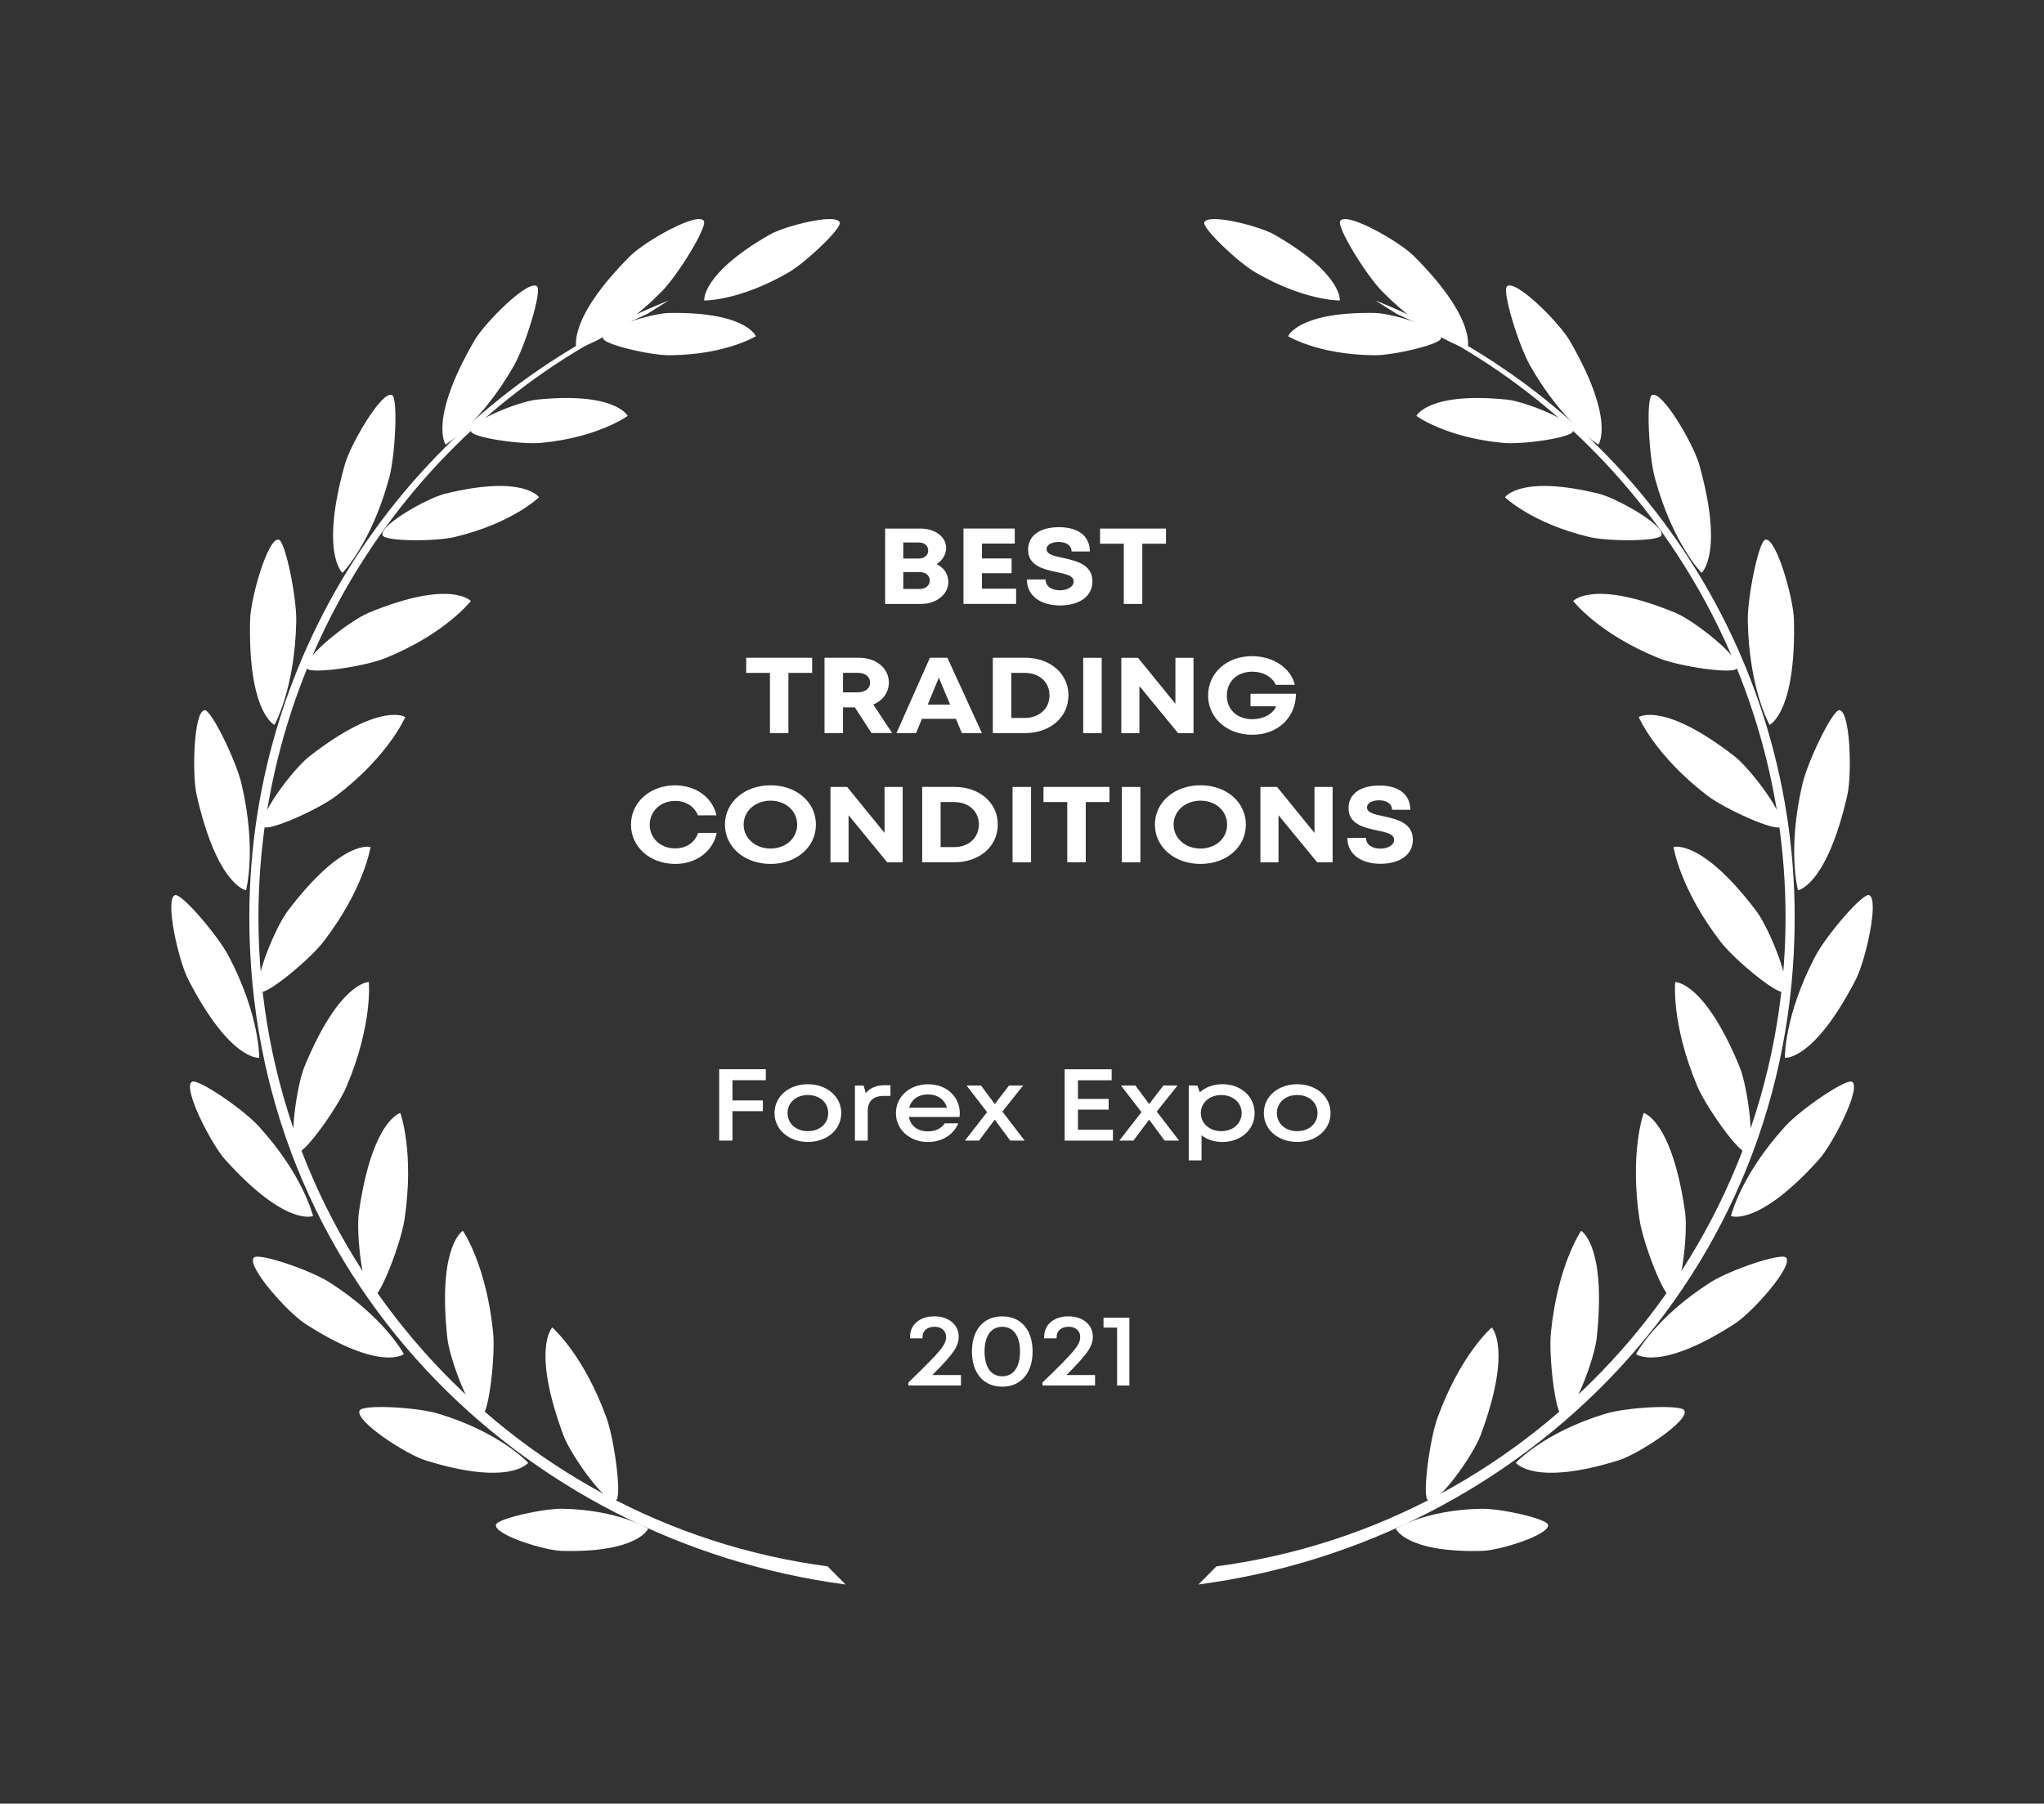 <?xml version="1.0" encoding="utf-8"?>
<!-- Generator: Adobe Illustrator 24.3.0, SVG Export Plug-In . SVG Version: 6.00 Build 0)  -->
<svg version="1.1" id="Layer_1" xmlns="http://www.w3.org/2000/svg" xmlns:xlink="http://www.w3.org/1999/xlink" x="0px" y="0px"
	 viewBox="0 0 427.63 377.43" style="enable-background:new 0 0 427.63 377.43;" xml:space="preserve">
<rect x="0" y="0" width="427.63" height="377.43" fill="#333333" stroke="none"/>
<style type="text/css">
	.st0{fill:#FFFFFF;}
	.st1{fill-rule:evenodd;clip-rule:evenodd;fill:#FFFFFF;}
</style>
<g>
	<g>
		<path class="st0" d="M139.88,62.88l-4.46,2.81c-47.89,21.4-81.35,70.58-81.35,126.28c0,69.41,51.96,126.92,119.07,135.81l3.77,3.8
			c-68.03-9.03-124.75-64.56-124.75-139.62C52.17,133.49,88.54,83.34,139.88,62.88z"/>
		<path class="st1" d="M135.61,319.89c0,0-6.18-3.93-17.88-4.16c-4.08-0.09-13.73,2.09-13.97,3.35c-0.4,2.09,10.11,5.36,13.7,5.46
			C133.52,324.99,135.61,319.89,135.61,319.89z"/>
		<path class="st1" d="M115.54,277.8c0,0,6.47,5.52,11.32,18.82c1.69,4.64,3.25,16.53,2.05,17.3c-1.99,1.28-9.49-9.45-11.02-13.52
			C111.12,282.2,115.54,277.8,115.54,277.8z"/>
		<path class="st1" d="M110.51,306.11c0,0-5.78-6.32-18.76-10.27c-4.53-1.38-15.9-1.99-16.52-0.67c-1.04,2.21,9.75,9.16,13.73,10.41
			C106.74,311.14,110.51,306.11,110.51,306.11z"/>
		<path class="st1" d="M96.85,257.56c0,0,4.89,7.1,6.32,21.27c0.5,4.94-0.92,16.86-2.26,17.27c-2.24,0.7-6.85-11.72-7.32-16.07
			C91.49,260.59,96.85,257.56,96.85,257.56z"/>
		<path class="st1" d="M84.5,283.37c0,0-4.03-7.68-15.6-15.04c-4.03-2.57-14.87-6.26-15.8-5.15c-1.55,1.85,7.17,11.51,10.7,13.8
			C79.62,287.2,84.5,283.37,84.5,283.37z"/>
		<path class="st1" d="M83.75,232.9c0,0,2.99,8.19,0.88,22.27c-0.73,4.91-5.02,16.03-6.42,16.07c-2.34,0.06-3.74-13.19-3.13-17.52
			C77.84,234.37,83.75,232.9,83.75,232.9z"/>
		<path class="st1" d="M65.49,254.47c0,0-2-8.52-11.37-18.79c-3.27-3.58-12.82-10.11-13.99-9.29c-1.95,1.36,4.1,13.07,6.95,16.25
			C59.84,256.83,65.49,254.47,65.49,254.47z"/>
		<path class="st1" d="M77.16,205.51c0,0,0.87,8.73-4.61,21.75c-1.91,4.54-8.79,14.11-10.15,13.77c-2.27-0.58-0.37-13.76,1.28-17.78
			C71.08,205.31,77.16,205.51,77.16,205.51z"/>
		<path class="st1" d="M54.23,221.36c0,0,0.16-8.78-6.37-21.25c-2.28-4.35-9.91-13.26-11.24-12.79c-2.22,0.78,0.75,13.75,2.73,17.59
			C48.19,222.1,54.23,221.36,54.23,221.36z"/>
		<path class="st1" d="M77.52,177.25c0,0-1.3,8.67-9.8,19.75c-2.96,3.87-11.95,11.23-13.18,10.53c-2.05-1.18,3.02-13.4,5.6-16.82
			C71.69,175.41,77.52,177.25,77.52,177.25z"/>
		<path class="st1" d="M51.47,186.3c0,0,2.3-8.43-0.94-22.26c-1.13-4.82-6.31-15.52-7.71-15.42c-2.33,0.15-2.65,13.48-1.68,17.74
			C45.46,185.37,51.47,186.3,51.47,186.3z"/>
		<path class="st1" d="M84.79,150.05c0,0-3.38,8.02-14.31,16.4c-3.81,2.93-14.3,7.59-15.32,6.57c-1.69-1.7,6.2-12.12,9.54-14.72
			C79.62,146.68,84.79,150.05,84.79,150.05z"/>
		<path class="st1" d="M57.42,151.69c0,0,4.3-7.52,4.56-21.76c0.09-4.97-2.29-16.71-3.67-17c-2.29-0.49-5.87,12.3-5.98,16.67
			C51.83,149.15,57.42,151.69,57.42,151.69z"/>
		<path class="st1" d="M98.5,125.77c0,0-5.24,6.82-17.85,11.94c-4.4,1.79-15.68,3.43-16.41,2.17c-1.22-2.1,8.96-10.01,12.82-11.62
			C94.33,121.1,98.5,125.77,98.5,125.77z"/>
		<path class="st1" d="M71.66,119.88c0,0,6-6.09,9.74-19.78c1.31-4.77,1.89-16.77,0.63-17.42c-2.09-1.1-8.69,10.28-9.87,14.47
			C66.89,115.9,71.66,119.88,71.66,119.88z"/>
		<path class="st1" d="M112.77,104.06c0,0-5.59,5.44-17.62,8.31c-4.2,1-14.6,0.92-15.1-0.33c-0.84-2.07,9.35-7.8,13.04-8.71
			C109.59,99.26,112.77,104.06,112.77,104.06z"/>
		<path class="st1" d="M93.22,93.03c0,0,7.29-4.25,14.26-16.44c2.44-4.25,5.94-15.68,4.89-16.66c-1.75-1.63-10.91,7.56-13.09,11.29
			C89.59,87.89,93.22,93.03,93.22,93.03z"/>
		<path class="st1" d="M131.31,87.03c0,0-6.09,4.51-18.13,5.65c-4.2,0.4-14.28-1.11-14.62-2.38c-0.56-2.12,10.04-6.29,13.73-6.67
			C128.81,81.94,131.31,87.03,131.31,87.03z"/>
		<path class="st1" d="M120.63,72.99c0,0,8.08-2.11,17.81-11.99c3.4-3.44,9.59-13.52,8.81-14.76c-1.29-2.05-12.4,4.32-15.41,7.33
			C118.39,67.03,120.63,72.99,120.63,72.99z"/>
		<path class="st1" d="M158.14,70.36c0,0-6.24,3.87-17.99,3.98c-4.1,0.04-13.76-2.25-13.99-3.51c-0.38-2.1,10.2-5.27,13.81-5.34
			C156.1,65.21,158.14,70.36,158.14,70.36z"/>
		<path class="st1" d="M147.33,62.88c0,0,7.31,0.14,17.7-5.9c3.62-2.11,11.05-9.18,10.66-10.41c-0.65-2.05-11.45,0.7-14.66,2.53
			C146.71,57.29,147.33,62.88,147.33,62.88z"/>
		<path class="st0" d="M287.75,62.88l4.46,2.81c47.89,21.4,81.35,70.58,81.35,126.28c0,69.41-51.96,126.92-119.07,135.81l-3.77,3.8
			c68.03-9.03,124.75-64.56,124.75-139.62C375.47,133.49,339.09,83.34,287.75,62.88z"/>
		<path class="st1" d="M292.02,319.89c0,0,6.18-3.93,17.88-4.16c4.08-0.09,13.73,2.09,13.97,3.35c0.4,2.09-10.11,5.36-13.7,5.46
			C294.11,324.99,292.02,319.89,292.02,319.89z"/>
		<path class="st1" d="M312.09,277.8c0,0-6.47,5.52-11.32,18.82c-1.69,4.64-3.25,16.53-2.05,17.3c1.99,1.28,9.49-9.45,11.02-13.52
			C316.52,282.2,312.09,277.8,312.09,277.8z"/>
		<path class="st1" d="M317.12,306.11c0,0,5.77-6.32,18.76-10.27c4.53-1.38,15.9-1.99,16.52-0.67c1.04,2.21-9.75,9.16-13.73,10.41
			C320.9,311.14,317.12,306.11,317.12,306.11z"/>
		<path class="st1" d="M330.79,257.56c0,0-4.89,7.1-6.32,21.27c-0.5,4.94,0.92,16.86,2.26,17.27c2.24,0.7,6.85-11.72,7.32-16.07
			C336.14,260.59,330.79,257.56,330.79,257.56z"/>
		<path class="st1" d="M342.28,283.37c0,0,4.03-7.68,15.6-15.04c4.03-2.57,14.87-6.26,15.8-5.15c1.55,1.85-7.17,11.51-10.7,13.8
			C347.15,287.2,342.28,283.37,342.28,283.37z"/>
		<path class="st1" d="M343.88,232.9c0,0-2.99,8.19-0.88,22.27c0.73,4.91,5.02,16.03,6.42,16.07c2.34,0.06,3.74-13.19,3.13-17.52
			C349.8,234.37,343.88,232.9,343.88,232.9z"/>
		<path class="st1" d="M362.14,254.47c0,0,2-8.52,11.37-18.79c3.27-3.58,12.83-10.11,13.99-9.29c1.95,1.36-4.1,13.07-6.95,16.25
			C367.79,256.83,362.14,254.47,362.14,254.47z"/>
		<path class="st1" d="M350.47,205.51c0,0-0.87,8.73,4.61,21.75c1.91,4.54,8.79,14.11,10.15,13.77c2.27-0.58,0.37-13.76-1.28-17.78
			C356.55,205.31,350.47,205.51,350.47,205.51z"/>
		<path class="st1" d="M373.41,221.36c0,0-0.16-8.78,6.37-21.25c2.28-4.35,9.91-13.26,11.24-12.79c2.22,0.78-0.75,13.75-2.73,17.59
			C379.45,222.1,373.41,221.36,373.41,221.36z"/>
		<path class="st1" d="M350.12,177.25c0,0,1.3,8.67,9.79,19.75c2.96,3.87,11.95,11.23,13.18,10.53c2.05-1.18-3.02-13.4-5.6-16.82
			C355.94,175.41,350.12,177.25,350.12,177.25z"/>
		<path class="st1" d="M376.16,186.3c0,0-2.3-8.43,0.94-22.26c1.13-4.82,6.31-15.52,7.71-15.42c2.33,0.15,2.65,13.48,1.68,17.74
			C382.18,185.37,376.16,186.3,376.16,186.3z"/>
		<path class="st1" d="M342.84,150.05c0,0,3.38,8.02,14.31,16.4c3.81,2.93,14.3,7.59,15.32,6.57c1.69-1.7-6.2-12.12-9.54-14.72
			C348.01,146.68,342.84,150.05,342.84,150.05z"/>
		<path class="st1" d="M370.22,151.69c0,0-4.3-7.52-4.56-21.76c-0.09-4.97,2.29-16.71,3.67-17c2.29-0.49,5.87,12.3,5.98,16.67
			C375.8,149.15,370.22,151.69,370.22,151.69z"/>
		<path class="st1" d="M329.13,125.77c0,0,5.24,6.82,17.85,11.94c4.4,1.79,15.68,3.43,16.41,2.17c1.22-2.1-8.96-10.01-12.82-11.62
			C333.3,121.1,329.13,125.77,329.13,125.77z"/>
		<path class="st1" d="M355.98,119.88c0,0-6-6.09-9.74-19.78c-1.31-4.77-1.89-16.77-0.63-17.42c2.09-1.1,8.69,10.28,9.87,14.47
			C360.75,115.9,355.98,119.88,355.98,119.88z"/>
		<path class="st1" d="M314.86,104.06c0,0,5.59,5.44,17.62,8.31c4.2,1,14.6,0.92,15.1-0.33c0.84-2.07-9.35-7.8-13.04-8.71
			C318.05,99.26,314.86,104.06,314.86,104.06z"/>
		<path class="st1" d="M334.42,93.03c0,0-7.29-4.25-14.26-16.44c-2.44-4.25-5.94-15.68-4.89-16.66c1.75-1.63,10.91,7.56,13.09,11.29
			C338.05,87.89,334.42,93.03,334.42,93.03z"/>
		<path class="st1" d="M296.32,87.03c0,0,6.09,4.51,18.13,5.65c4.2,0.4,14.28-1.11,14.62-2.38c0.56-2.12-10.04-6.29-13.73-6.67
			C298.82,81.94,296.32,87.03,296.32,87.03z"/>
		<path class="st1" d="M307,72.99c0,0-8.08-2.11-17.81-11.99c-3.4-3.44-9.59-13.52-8.81-14.76c1.29-2.05,12.4,4.32,15.41,7.33
			C309.25,67.03,307,72.99,307,72.99z"/>
		<path class="st1" d="M269.49,70.36c0,0,6.24,3.87,17.99,3.98c4.1,0.04,13.76-2.25,13.99-3.51c0.38-2.1-10.2-5.27-13.81-5.34
			C271.54,65.21,269.49,70.36,269.49,70.36z"/>
		<path class="st1" d="M280.31,62.88c0,0-7.31,0.14-17.7-5.9c-3.62-2.11-11.05-9.18-10.66-10.41c0.65-2.05,11.45,0.7,14.66,2.53
			C280.93,57.29,280.31,62.88,280.31,62.88z"/>
	</g>
	<g>
		<g>
			<path class="st0" d="M198.4,121.83c0,2.53-2.52,4.55-5.62,4.55h-7.6v-15.77h7.39c3.08,0,5.37,1.73,5.37,4.05
				c0,1.35-0.76,2.62-2.01,3.4C197.51,118.79,198.4,120.16,198.4,121.83z M192.2,113.52h-3.22v3.36h3.22c1.22,0,1.99-0.7,1.99-1.68
				C194.19,114.21,193.42,113.52,192.2,113.52z M194.52,121.47c0-1.01-0.84-1.76-2.11-1.76h-3.43v3.54h3.43
				C193.68,123.25,194.52,122.51,194.52,121.47z"/>
			<path class="st0" d="M212.58,123.2v3.17h-11.01v-15.77h10.73v3.15h-6.86v3.11h6.2v3.09h-6.2v3.24H212.58z"/>
			<path class="st0" d="M214.84,121.27h3.9c0,1.52,1.43,2.26,3.01,2.26c1.46,0,2.88-0.68,2.88-1.85c0-1.22-1.63-1.56-3.57-1.96
				c-2.69-0.59-5.97-1.28-5.97-4.67c0-3.02,2.53-4.73,6.48-4.73c4.11,0,6.44,1.94,6.44,5.08h-3.82c0-1.36-1.27-1.99-2.71-1.99
				c-1.25,0-2.52,0.47-2.52,1.5c0,1.11,1.55,1.45,3.44,1.84c2.72,0.61,6.15,1.36,6.15,4.89c0,3.41-3.08,5.06-6.77,5.06
				C217.66,126.69,214.84,124.66,214.84,121.27z"/>
			<path class="st0" d="M243.95,113.78h-4.97v12.6h-3.87v-12.6h-4.97v-3.17h13.8V113.78z"/>
			<path class="st0" d="M169.92,140.81h-4.97v12.6h-3.87v-12.6h-4.97v-3.17h13.8V140.81z"/>
			<path class="st0" d="M178.85,148.03h-2.48v5.38h-3.87v-15.77h7.21c3.58,0,6.25,2.17,6.25,5.21c0,2.06-1.28,3.75-3.26,4.59
				l3.95,5.96h-4.32L178.85,148.03z M176.37,144.88h3.09c1.62,0,2.58-0.86,2.58-2.04c0-1.18-0.96-2.04-2.58-2.04h-3.09V144.88z"/>
			<path class="st0" d="M199.99,150.42h-7.11l-1.23,2.99h-4.1l7-15.77h3.65l7.23,15.77h-4.2L199.99,150.42z M194.09,147.45h4.69
				l-2.36-5.64L194.09,147.45z"/>
			<path class="st0" d="M223.53,145.51c0,4.57-3.82,7.9-9.06,7.9h-6.76v-15.77h6.76C219.72,137.65,223.53,140.96,223.53,145.51z
				 M219.57,145.51c0-2.77-2.13-4.7-5.2-4.7h-2.8v9.43h2.8C217.44,150.25,219.57,148.27,219.57,145.51z"/>
			<path class="st0" d="M226.62,137.65h3.87v15.77h-3.87V137.65z"/>
			<path class="st0" d="M249.7,137.65v15.77h-3.23l-8.09-9.85v9.85h-3.79v-15.77h3.49l7.83,9.62v-9.62H249.7z"/>
			<path class="st0" d="M271.13,145.18c-0.02,4.94-3.76,8.58-9.13,8.58c-5.26,0-9.25-3.48-9.25-8.21c0-4.72,3.89-8.24,9.18-8.24
				c4.44,0,8.13,2.48,8.96,6h-3.98c-0.77-1.69-2.66-2.75-4.9-2.75c-3.17,0-5.34,2.04-5.34,4.99c0,2.92,2.12,4.95,5.34,4.95
				c2.31,0,4.31-1.08,4.97-2.7h-5.36v-2.62H271.13z"/>
			<path class="st0" d="M132.01,172.58c0-4.69,3.98-8.24,9.23-8.24c4.35,0,7.82,2.54,8.65,6.28h-3.88
				c-0.73-1.86-2.52-3.02-4.77-3.02c-3.02,0-5.31,2.15-5.31,4.99s2.29,4.95,5.31,4.95c2.35,0,4.16-1.25,4.81-3.25h3.9
				c-0.81,3.9-4.28,6.5-8.7,6.5C135.99,180.78,132.01,177.23,132.01,172.58z"/>
			<path class="st0" d="M151.67,172.56c0-4.68,4.08-8.23,9.54-8.23c5.43,0,9.49,3.53,9.49,8.23s-4.06,8.23-9.49,8.23
				C155.75,180.79,151.67,177.24,151.67,172.56z M166.78,172.56c0-2.86-2.39-5.01-5.58-5.01c-3.18,0-5.62,2.17-5.62,5.01
				s2.43,5.01,5.62,5.01C164.39,177.57,166.78,175.42,166.78,172.56z"/>
			<path class="st0" d="M188.85,164.68v15.77h-3.23l-8.09-9.85v9.85h-3.79v-15.77h3.49l7.83,9.62v-9.62H188.85z"/>
			<path class="st0" d="M208.75,172.54c0,4.57-3.82,7.9-9.06,7.9h-6.76v-15.77h6.76C204.95,164.68,208.75,167.99,208.75,172.54z
				 M204.79,172.54c0-2.77-2.13-4.7-5.2-4.7h-2.8v9.43h2.8C202.66,177.28,204.79,175.3,204.79,172.54z"/>
			<path class="st0" d="M211.84,164.68h3.87v15.77h-3.87V164.68z"/>
			<path class="st0" d="M232.12,167.84h-4.97v12.6h-3.87v-12.6h-4.97v-3.17h13.8V167.84z"/>
			<path class="st0" d="M234.71,164.68h3.87v15.77h-3.87V164.68z"/>
			<path class="st0" d="M241.62,172.56c0-4.68,4.08-8.23,9.54-8.23c5.43,0,9.49,3.53,9.49,8.23s-4.06,8.23-9.49,8.23
				C245.7,180.79,241.62,177.24,241.62,172.56z M256.73,172.56c0-2.86-2.39-5.01-5.58-5.01c-3.18,0-5.62,2.17-5.62,5.01
				s2.43,5.01,5.62,5.01C254.34,177.57,256.73,175.42,256.73,172.56z"/>
			<path class="st0" d="M278.8,164.68v15.77h-3.23l-8.09-9.85v9.85h-3.79v-15.77h3.49l7.83,9.62v-9.62H278.8z"/>
			<path class="st0" d="M281.88,175.33h3.9c0,1.52,1.43,2.26,3.01,2.26c1.46,0,2.88-0.68,2.88-1.85c0-1.22-1.63-1.56-3.57-1.96
				c-2.69-0.59-5.97-1.28-5.97-4.67c0-3.02,2.53-4.73,6.48-4.73c4.11,0,6.44,1.94,6.44,5.08h-3.82c0-1.36-1.27-1.99-2.71-1.99
				c-1.25,0-2.52,0.47-2.52,1.5c0,1.11,1.55,1.45,3.44,1.84c2.72,0.61,6.15,1.36,6.15,4.89c0,3.41-3.08,5.06-6.77,5.06
				C284.7,180.76,281.88,178.72,281.88,175.33z"/>
		</g>
	</g>
	<g>
		<path class="st0" d="M153.24,226.05v4.23h6.36v2.25h-6.36v6.16h-2.78v-14.94h9.76v2.3H153.24z"/>
		<path class="st0" d="M162.04,232.93c0-3.49,2.99-6.04,6.98-6.04c3.99,0,6.98,2.57,6.98,6.04c0,3.46-3,6.04-6.98,6.04
			C165.03,238.97,162.04,236.39,162.04,232.93z M173.27,232.93c0-2.21-1.78-3.78-4.25-3.78c-2.47,0-4.25,1.58-4.25,3.78
			c0,2.21,1.78,3.78,4.25,3.78C171.49,236.71,173.27,235.14,173.27,232.93z"/>
		<path class="st0" d="M186.29,227.1v2.24h-1.42c-2.22,0-3.33,1.12-3.33,3.21v6.15h-2.68v-11.53h1.82l0.45,1.57
			c0.93-1.09,2.22-1.64,4-1.64H186.29z"/>
		<path class="st0" d="M200.8,232.96c0,0.26-0.02,0.52-0.05,0.78h-10.6c0.34,1.87,1.86,3.02,4,3.02c1.56,0,2.82-0.64,3.51-1.69h2.83
			c-1.04,2.43-3.42,3.91-6.34,3.91c-3.82,0-6.71-2.6-6.71-6.04c0-3.45,2.88-6.04,6.71-6.04C198.14,226.89,200.8,229.6,200.8,232.96
			L200.8,232.96z M194.14,229.02c-2.02,0-3.49,1.08-3.93,2.79h7.9C197.63,230.06,196.13,229.03,194.14,229.02L194.14,229.02z"/>
		<path class="st0" d="M211.36,238.69l-3.25-4.39l-3.29,4.39h-2.95l4.64-5.96l-4.29-5.57h3.02l2.88,3.88l2.98-3.88h2.95l-4.34,5.45
			l4.67,6.08H211.36z"/>
		<path class="st0" d="M232.84,236.38v2.32h-10.1v-14.94h9.83v2.3h-7.05v3.9h6.42v2.25h-6.42v4.18H232.84z"/>
		<path class="st0" d="M243.66,238.69l-3.25-4.39l-3.29,4.39h-2.95l4.64-5.96l-4.29-5.57h3.02l2.88,3.88l2.98-3.88h2.95l-4.34,5.45
			l4.67,6.08H243.66z"/>
		<path class="st0" d="M262.48,232.93c0,3.46-2.86,6.05-6.76,6.05c-1.69,0-3.19-0.52-4.34-1.4v5.24h-2.68v-15.66h1.81l0.5,1.42
			c1.18-1.06,2.83-1.7,4.71-1.7C259.63,226.89,262.48,229.46,262.48,232.93z M259.77,232.93c0-2.17-1.8-3.78-4.26-3.78
			c-2.46,0-4.28,1.62-4.28,3.78c0,2.16,1.82,3.78,4.28,3.78C257.97,236.71,259.77,235.1,259.77,232.93z"/>
		<path class="st0" d="M264.41,232.93c0-3.49,2.99-6.04,6.98-6.04c3.99,0,6.98,2.57,6.98,6.04c0,3.46-3,6.04-6.98,6.04
			C267.39,238.97,264.41,236.39,264.41,232.93z M275.64,232.93c0-2.21-1.78-3.78-4.25-3.78c-2.47,0-4.25,1.58-4.25,3.78
			c0,2.21,1.78,3.78,4.25,3.78C273.86,236.71,275.64,235.14,275.64,232.93z"/>
		<path class="st0" d="M201.04,287.75v2.18h-11v-0.62c7.03-6.78,7.89-7.94,7.89-9.58c0-1.25-0.97-2.09-2.42-2.09
			c-1.52,0-2.51,0.86-2.51,2.11v0.32h-2.61v-0.33c0-2.55,2.05-4.28,5.1-4.28c2.99,0,5.08,1.76,5.08,4.25c0,1.87-0.84,3.39-5.51,8.03
			H201.04z"/>
		<path class="st0" d="M203.34,282.82c0-4.54,2.43-7.35,6.35-7.35c3.91,0,6.34,2.81,6.34,7.35c0,4.53-2.45,7.36-6.34,7.36
			C205.79,290.19,203.34,287.35,203.34,282.82z M213.4,282.83c0-3.27-1.39-5.18-3.7-5.18c-2.34,0-3.72,1.9-3.72,5.17
			c0,3.28,1.36,5.19,3.72,5.19C212.01,288.01,213.4,286.11,213.4,282.83z"/>
		<path class="st0" d="M229.1,287.75v2.18h-11v-0.62c7.03-6.78,7.89-7.94,7.89-9.58c0-1.25-0.97-2.09-2.42-2.09
			c-1.52,0-2.51,0.86-2.51,2.11v0.32h-2.61v-0.33c0-2.55,2.05-4.28,5.1-4.28c2.99,0,5.08,1.76,5.08,4.25c0,1.87-0.84,3.39-5.51,8.03
			H229.1z"/>
		<path class="st0" d="M236.28,275.74v14.2h-2.57v-12.12h-2.84v-2.08H236.28z"/>
	</g>
	<line class="st0" x1="106.81" y1="200.23" x2="320.83" y2="200.23"/>
</g>
</svg>
